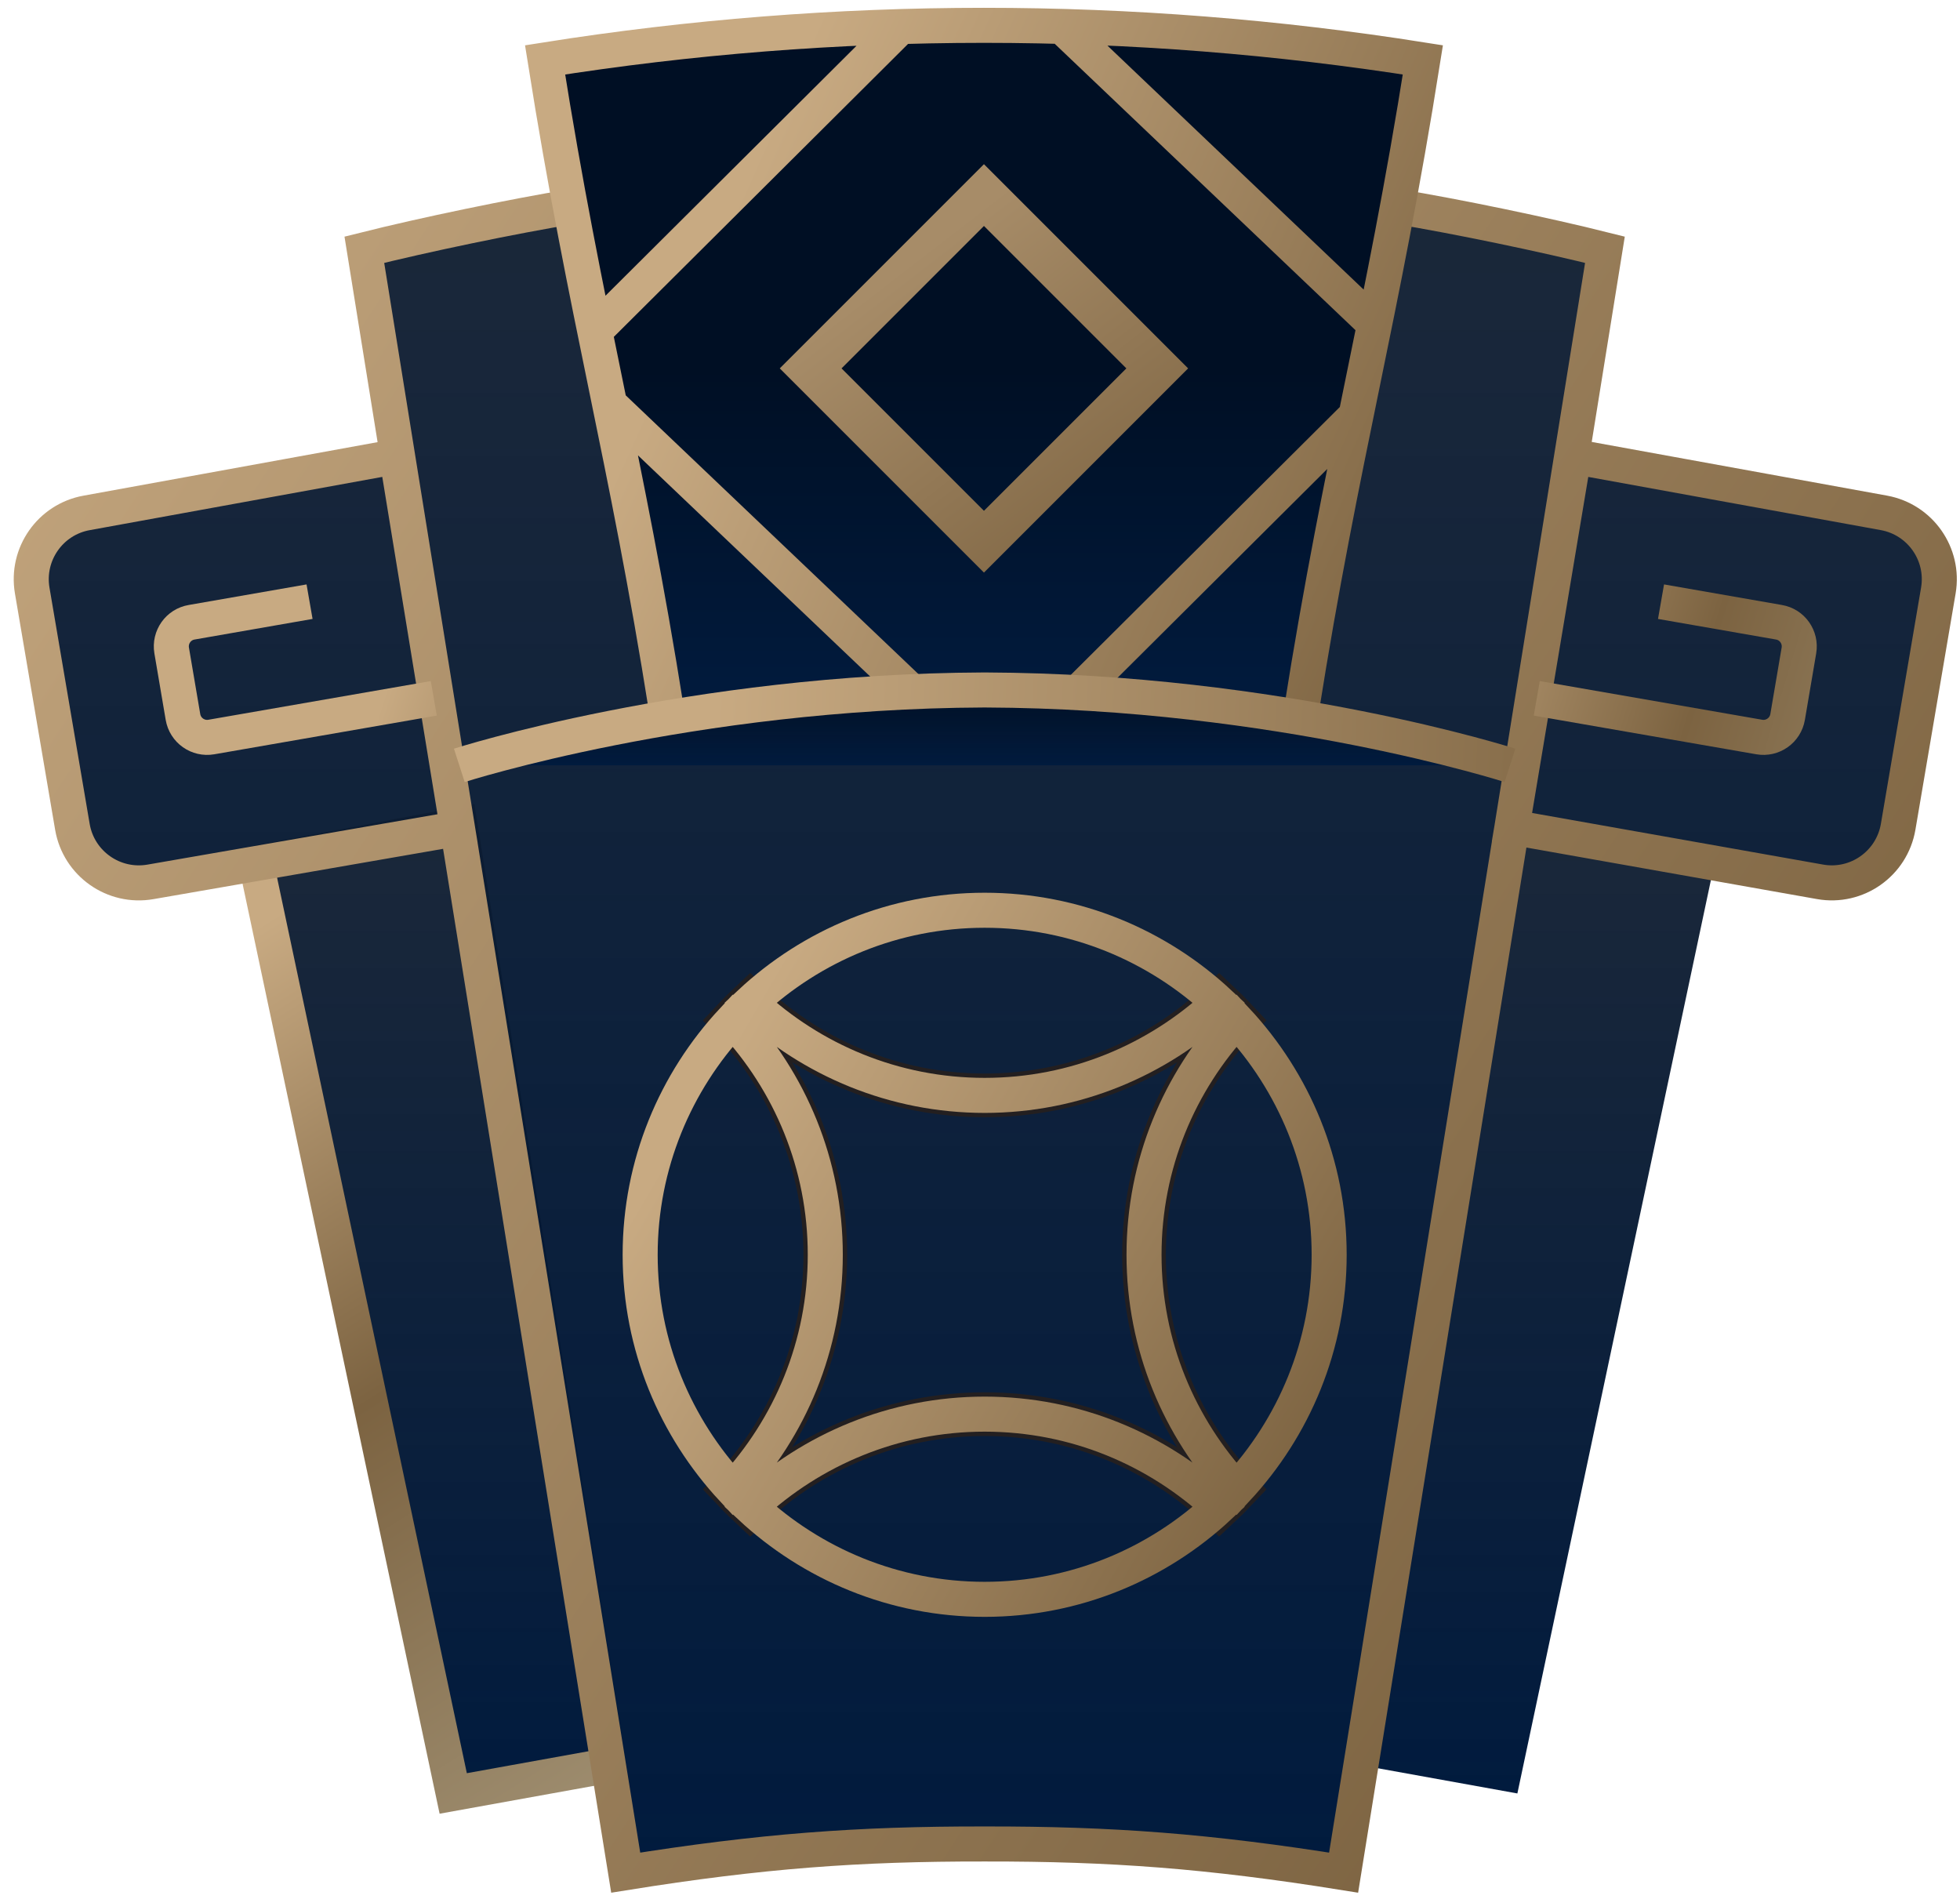 <svg height="124" viewBox="0 0 128 124" width="128" xmlns="http://www.w3.org/2000/svg" xmlns:xlink="http://www.w3.org/1999/xlink"><linearGradient id="a" x1="50%" x2="50%" y1="3.41%" y2="100%"><stop offset="0" stop-color="#000f24" stop-opacity=".9"/><stop offset="1" stop-color="#011b3e"/></linearGradient><linearGradient id="b"><stop offset="0" stop-color="#c8aa82"/><stop offset=".4" stop-color="#7c6341"/><stop offset="1" stop-color="#afa286"/></linearGradient><linearGradient id="c" x1="46.554%" x2="77.057%" xlink:href="#b" y1="0%" y2="133.887%"/><linearGradient id="d" x1="24.133%" x2="253.116%" xlink:href="#b" y1="11.877%" y2="113.961%"/><linearGradient id="e" x1="50%" x2="50%" y1="50.751%" y2="100%"><stop offset="0" stop-color="#000f24"/><stop offset="1" stop-color="#011b3e"/></linearGradient><linearGradient id="f" x1="24.133%" x2="253.116%" xlink:href="#b" y1="19.459%" y2="101.241%"/><linearGradient id="g" x1="24.133%" x2="253.116%" xlink:href="#b" y1="49.743%" y2="50.432%"/><linearGradient id="h" x1="24.135%" x2="253.098%" xlink:href="#b" y1="0%" y2="133.887%"/><linearGradient id="i" x1="-42.73%" x2="89.8%" y1="74.27%" y2="245.957%"><stop offset="0" stop-color="#a78c68"/><stop offset=".524" stop-color="#7c6341"/><stop offset="1" stop-color="#afa286"/></linearGradient><linearGradient id="j" x1="-61.943%" x2="253.116%" xlink:href="#b" y1="22.93%" y2="72.416%"/><linearGradient id="k" x1="84.78%" x2="253.116%" y1="44.858%" y2="72.416%"><stop offset="0" stop-color="#c8aa82"/><stop offset=".731" stop-color="#7c6341"/><stop offset="1" stop-color="#afa286"/></linearGradient><g fill="none" fill-rule="evenodd" transform="translate(1.923 1.538)"><g stroke-width="2.288"><path d="m14.802 54.827 12.873 60.749 10.218-1.845-9.778-61.423z" fill="url(#a)" stroke="url(#c)"/><path d="m110.044 54.827-12.873 60.749-10.218-1.845 9.817-61.423z" fill="url(#a)" stroke="url(#c)"/><path d="m89.259 11.94c3.964.654 9.689 1.841 13.63 2.83l-17.066 105.977c-8.833-1.415-15.186-1.883-23.396-1.872h-.091c-8.209-.011-14.562.457-23.396 1.872l-17.069-105.977c3.945-.989 9.666-2.176 13.63-2.83zm-65.276 16.33 3.975 24.297-20.048 3.481c-2.404.422-4.694-1.187-5.105-3.595l-2.625-15.43c-.403-2.378 1.179-4.637 3.549-5.067zm76.881.002 20.25 3.682c2.37.434 3.953 2.693 3.549 5.071l-2.625 15.426c-.411 2.408-2.701 4.021-5.101 3.595l-20.12-3.568z" fill="url(#a)" stroke="url(#d)"/><path d="m41.617 44.919c-2.648-16.719-5.295-25.827-7.943-42.546 18.991-3.009 38.335-3.009 57.325 0-2.648 16.719-5.295 25.827-7.943 42.546m-15.512-44.618 20.668 19.679m-31.421-19.679-19.767 19.679m20.667 23.731-19.797-18.85m30.55 18.85 18.18-18.1" fill="url(#e)" stroke="url(#f)"/><path d="m28.073 48.441s15.087-4.85 34.261-4.923h.091c19.173.072 34.264 4.923 34.264 4.923" fill="url(#a)" stroke="url(#g)"/></g><path d="m78.834 65.092c-.369-.396-.749-.776-1.145-1.145-4.013 3.74-9.389 6.045-15.308 6.045-5.919 0-11.291-2.305-15.308-6.045-.396.369-.776.749-1.145 1.145 3.74 4.017 6.045 9.389 6.045 15.308 0 5.923-2.305 11.291-6.045 15.312.369.392.749.772 1.145 1.141 4.017-3.74 9.389-6.045 15.308-6.045 5.919 0 11.295 2.305 15.308 6.045.396-.369.776-.749 1.145-1.141-3.74-4.021-6.045-9.389-6.045-15.312 0-5.919 2.305-11.291 6.045-15.308z" stroke="#231f20" stroke-width="2.853"/><path d="m62.38 90.806c5.923 0 11.295 2.309 15.308 6.045-4.013 3.74-9.385 6.049-15.308 6.049-5.919 0-11.291-2.309-15.308-6.049 4.017-3.736 9.389-6.045 15.308-6.045zm16.454-25.715c3.74 4.017 6.045 9.389 6.045 15.308 0 5.923-2.305 11.291-6.045 15.312-3.74-4.021-6.045-9.389-6.045-15.312 0-5.919 2.305-11.291 6.045-15.308zm-32.906 0c3.74 4.017 6.045 9.389 6.045 15.308 0 5.923-2.305 11.291-6.045 15.312-3.74-4.021-6.045-9.389-6.045-15.312 0-5.919 2.305-11.291 6.045-15.308zm16.454-7.189c5.919 0 11.291 2.305 15.308 6.045-4.017 3.736-9.389 6.045-15.308 6.045-5.923 0-11.295-2.309-15.308-6.045 4.013-3.74 9.385-6.045 15.308-6.045z" stroke="url(#h)" stroke-width="2.288"/><path d="m62.335 11.201-11.317 11.317 11.317 11.317 11.317-11.317z" stroke="url(#i)" stroke-width="2.853"/><path d="m98.438 44.064 14.528 2.526c.875.152 1.704-.434 1.853-1.309l.738-4.341c.148-.871-.437-1.7-1.309-1.845l-7.696-1.343" stroke="url(#j)" stroke-width="2.288"/><path d="m26.407 44.064-14.528 2.526c-.875.152-1.704-.434-1.853-1.309l-.738-4.341c-.148-.871.437-1.7 1.309-1.845l7.696-1.343" stroke="url(#k)" stroke-width="2.288"/></g></svg>